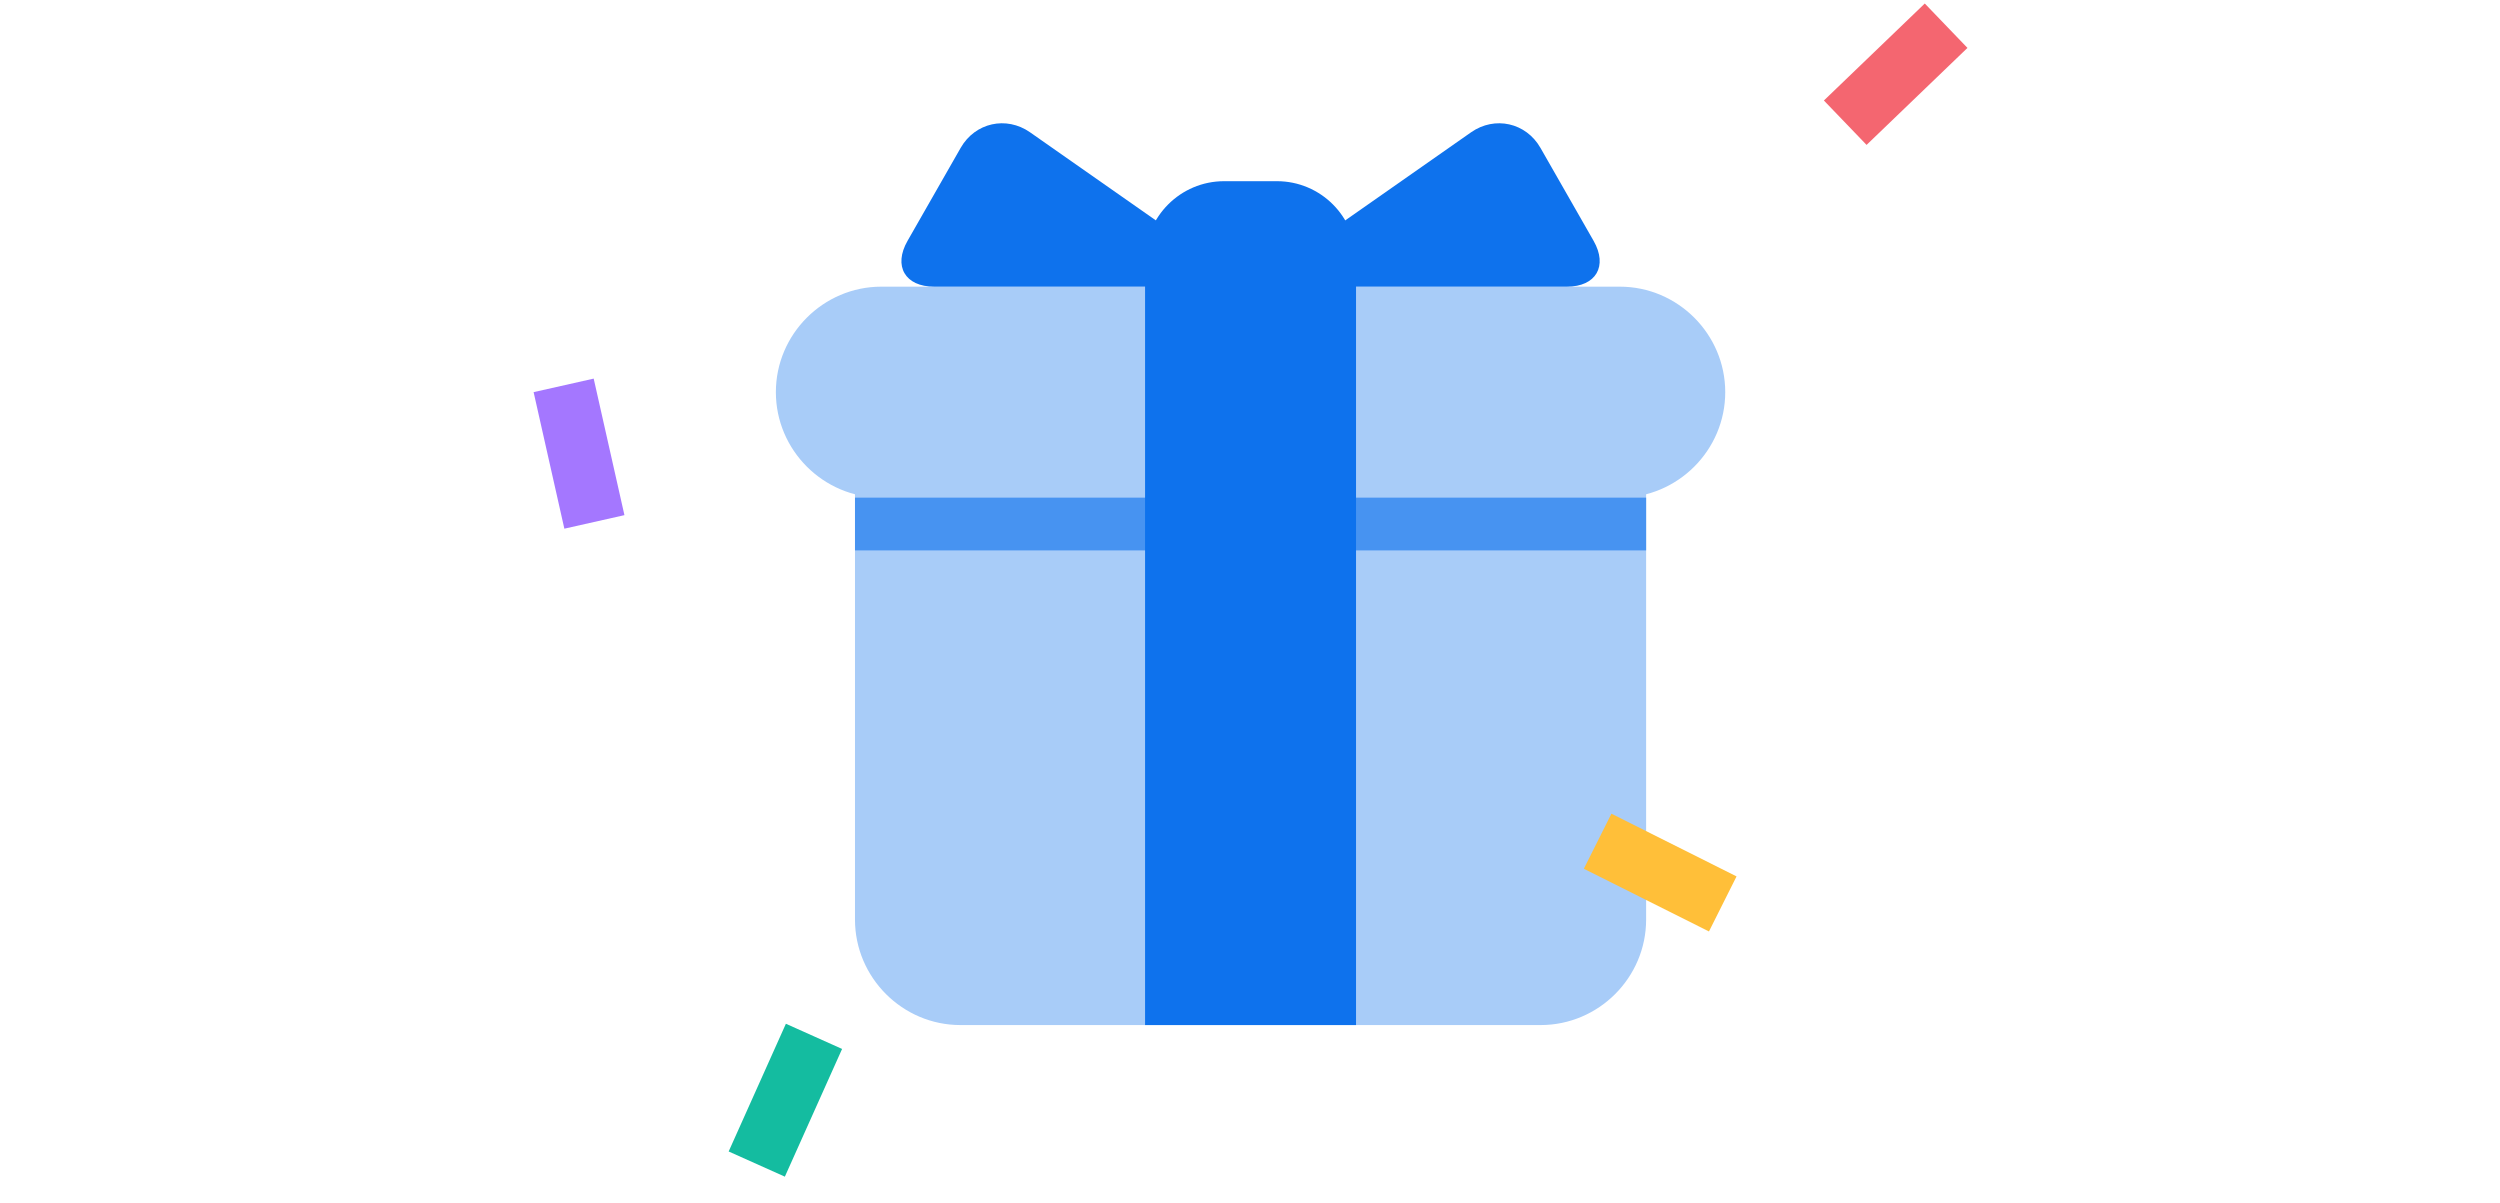 <svg width="158" height="76" viewBox="0 0 158 76" fill="none" xmlns="http://www.w3.org/2000/svg">
<g clip-path="url(#clip0_1269_25623)">
<path d="M104.035 58.117C104.035 61.784 101.035 64.784 97.368 64.784H60.701C57.035 64.784 54.035 61.784 54.035 58.117V29.784C54.035 26.117 57.035 23.117 60.701 23.117H97.368C101.035 23.117 104.035 26.117 104.035 29.784V58.117Z" fill="#A8CCF8"/>
<path d="M109.035 24.784C109.035 28.451 106.035 31.451 102.368 31.451H55.701C52.035 31.451 49.035 28.451 49.035 24.784C49.035 21.117 52.035 18.117 55.701 18.117H102.368C106.035 18.117 109.035 21.117 109.035 24.784Z" fill="#A8CCF8"/>
<path d="M54.035 31.451H104.035V34.785H54.035V31.451Z" fill="#4793F1"/>
<path d="M80.701 11.451H77.368C74.606 11.451 72.368 13.69 72.368 16.451V64.784H85.701V16.451C85.701 13.691 83.463 11.451 80.701 11.451Z" fill="#0E72ED"/>
<path d="M75.701 18.117C77.535 18.117 77.806 17.258 76.303 16.206L65.1 8.362C63.596 7.311 61.625 7.752 60.715 9.344L57.355 15.224C56.445 16.816 57.201 18.117 59.035 18.117H75.701ZM82.368 18.117C80.535 18.117 80.263 17.258 81.766 16.206L92.971 8.362C94.473 7.311 96.446 7.752 97.356 9.344L100.716 15.223C101.625 16.816 100.868 18.117 99.035 18.117H82.368Z" fill="#0E72ED"/>
</g>
<rect x="101.842" y="51.426" width="8.845" height="3.892" transform="rotate(26.616 101.842 51.426)" fill="#FFBF39"/>
<rect x="53.22" y="66.293" width="8.845" height="3.892" transform="rotate(114.14 53.22 66.293)" fill="#14BCA0"/>
<rect x="115.27" y="6.352" width="8.845" height="3.892" transform="rotate(-43.871 115.27 6.352)" fill="#F46670"/>
<rect x="37.521" y="23.928" width="8.845" height="3.892" transform="rotate(77.31 37.521 23.928)" fill="#A477FF"/>
<defs>
<clipPath id="clip0_1269_25623">
<rect width="60" height="60" fill="white" transform="translate(49.035 6.451)"/>
</clipPath>
</defs>
</svg>
